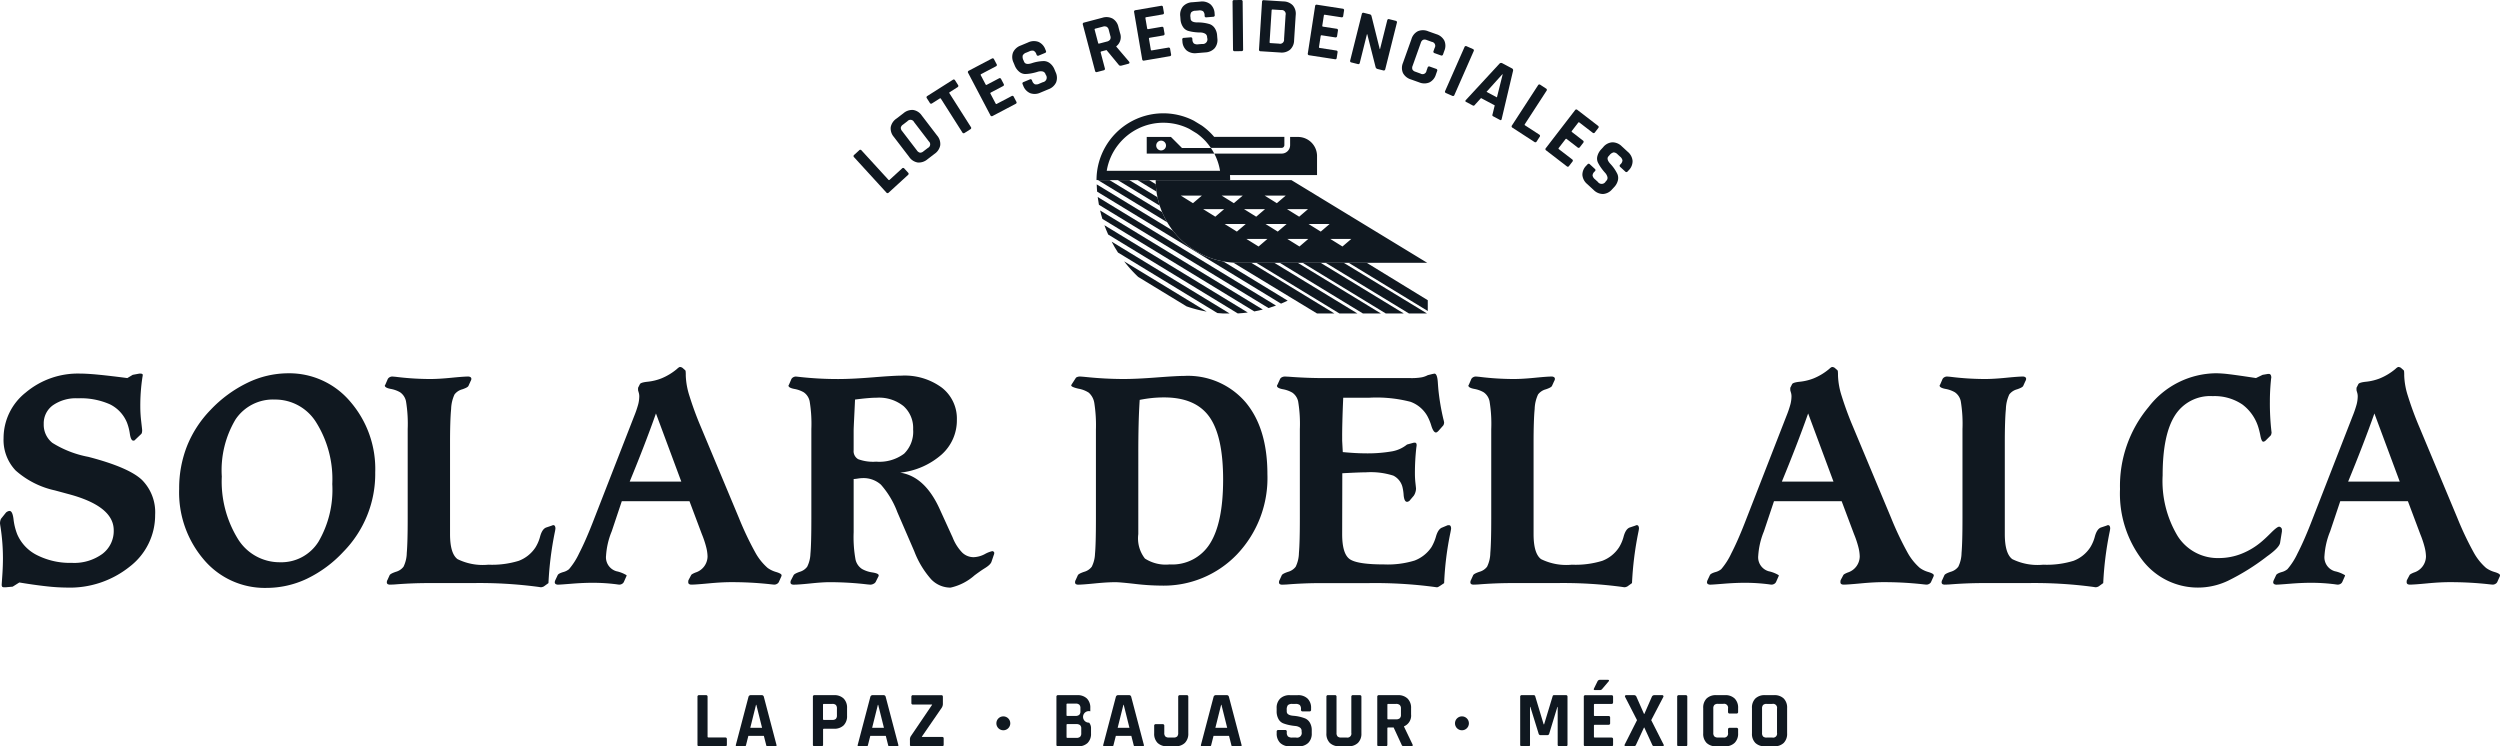 <svg xmlns="http://www.w3.org/2000/svg" width="269.877" height="80.565" viewBox="0 0 269.877 80.565">
  <g id="Grupo_126" data-name="Grupo 126" transform="translate(-126.76 -579.874)">
    <g id="Grupo_101" data-name="Grupo 101" transform="translate(126.76 579.874)">
      <g id="Grupo_93" data-name="Grupo 93" transform="translate(0 39.613)">
        <g id="Grupo_81" data-name="Grupo 81" transform="translate(0 0.718)">
          <path id="Trazado_127" data-name="Trazado 127" d="M128.128,669.639l-.75.066h-.2a.3.3,0,0,1-.191-.066.46.46,0,0,1-.042-.25q0-.034.066-.993t.067-1.876a22.3,22.3,0,0,0-.251-3.252q-.066-.4-.066-.467a1.139,1.139,0,0,1,.05-.342.584.584,0,0,1,.133-.242l.467-.584a.791.791,0,0,1,.2-.125.481.481,0,0,1,.184-.042q.316,0,.425.892a6.477,6.477,0,0,0,.392,1.609,4.505,4.505,0,0,0,2.16,2.277,7.907,7.907,0,0,0,3.745.826,5.172,5.172,0,0,0,3.294-.968,3.091,3.091,0,0,0,1.226-2.552q0-2.619-4.937-3.92-.918-.25-1.418-.384a9.391,9.391,0,0,1-4.236-2.151,4.782,4.782,0,0,1-1.3-3.486,6.267,6.267,0,0,1,2.393-4.929,8.743,8.743,0,0,1,5.879-2.043q.734,0,1.951.117t3.136.367l.584-.35.717-.133h.133a.309.309,0,0,1,.167.042c.044.028.066.058.066.091a1.755,1.755,0,0,1-.033.234,20.331,20.331,0,0,0-.233,3.219,13.8,13.8,0,0,0,.1,1.6q.1.85.1.934a1.1,1.1,0,0,1-.025.242.32.32,0,0,1-.076.158l-.717.684a.1.1,0,0,1-.05.025.355.355,0,0,1-.083.008c-.178,0-.3-.239-.375-.718a5.542,5.542,0,0,0-.309-1.217,3.792,3.792,0,0,0-1.86-1.993,7.8,7.8,0,0,0-3.444-.642,4.361,4.361,0,0,0-2.694.751,2.4,2.4,0,0,0-.992,2.018,2.5,2.5,0,0,0,.934,2.043,11.275,11.275,0,0,0,3.886,1.51q4.354,1.134,5.78,2.485a4.944,4.944,0,0,1,1.426,3.769,6.993,6.993,0,0,1-2.735,5.588,10.33,10.33,0,0,1-6.822,2.268,20.808,20.808,0,0,1-2.21-.142q-1.293-.142-2.894-.408Z" transform="translate(-126.76 -646.639)" fill="#101820"/>
        </g>
        <g id="Grupo_82" data-name="Grupo 82" transform="translate(19.338 0.684)">
          <path id="Trazado_128" data-name="Trazado 128" d="M168.2,669.75a8.612,8.612,0,0,1-6.747-3.035,11.151,11.151,0,0,1-2.677-7.656,12.433,12.433,0,0,1,.851-4.628,12,12,0,0,1,2.552-3.911,13.658,13.658,0,0,1,3.986-2.919,10.094,10.094,0,0,1,4.354-1.018,8.614,8.614,0,0,1,6.722,3.052,11.1,11.1,0,0,1,2.7,7.639,12,12,0,0,1-3.436,8.573,13.128,13.128,0,0,1-3.928,2.91A10.177,10.177,0,0,1,168.2,669.75Zm-4.82-12.059a11.812,11.812,0,0,0,1.726,6.755,5.285,5.285,0,0,0,4.562,2.535,4.719,4.719,0,0,0,4.153-2.227,11.122,11.122,0,0,0,1.484-6.213,11.54,11.54,0,0,0-1.71-6.613,5.2,5.2,0,0,0-4.479-2.51,4.861,4.861,0,0,0-4.253,2.143A10.7,10.7,0,0,0,163.376,657.691Z" transform="translate(-158.773 -646.583)" fill="#101820"/>
        </g>
        <g id="Grupo_83" data-name="Grupo 83" transform="translate(41.544 1.034)">
          <path id="Trazado_129" data-name="Trazado 129" d="M195.584,648.047l.267-.617a.511.511,0,0,1,.2-.192.574.574,0,0,1,.283-.075c.045,0,.178.012.4.033a30.2,30.2,0,0,0,3.719.234q.9,0,2.244-.133t1.793-.133a.5.5,0,0,1,.292.067.231.231,0,0,1,.092.2.4.4,0,0,1-.025.108.542.542,0,0,1-.059.126l-.233.516c-.056.112-.281.234-.676.367a1.541,1.541,0,0,0-.825.55,4,4,0,0,0-.367,1.576q-.117,1.193-.117,3.661v9.84q0,2.1.809,2.7a6.166,6.166,0,0,0,3.327.6,9.822,9.822,0,0,0,3.278-.417,3.741,3.741,0,0,0,1.81-1.451,4.286,4.286,0,0,0,.509-1.209q.225-.792.659-.942l.55-.184.125-.05a.2.2,0,0,1,.075-.016.194.194,0,0,1,.175.092.561.561,0,0,1,.059.292,3.789,3.789,0,0,1-.067.384,36,36,0,0,0-.684,5.487l-.484.35a.654.654,0,0,1-.15.066.584.584,0,0,1-.184.033c-.022,0-.1-.011-.233-.033a47.879,47.879,0,0,0-7.106-.417h-4.787q-1.819,0-3.686.15-.351.017-.45.017a.511.511,0,0,1-.284-.059.236.236,0,0,1-.083-.208.476.476,0,0,1,.017-.117.352.352,0,0,1,.05-.117l.233-.517q.083-.167.675-.367a1.542,1.542,0,0,0,.826-.55,3.512,3.512,0,0,0,.35-1.484q.1-1.117.1-3.753v-9.623a14.9,14.9,0,0,0-.184-3,1.56,1.56,0,0,0-.634-.968,3.142,3.142,0,0,0-1.026-.367q-.61-.117-.626-.35A.2.2,0,0,1,195.584,648.047Z" transform="translate(-195.534 -647.163)" fill="#101820"/>
        </g>
        <g id="Grupo_84" data-name="Grupo 84" transform="translate(59.886)">
          <path id="Trazado_130" data-name="Trazado 130" d="M232.053,663.181q-.017.05-.067.167a8.3,8.3,0,0,0-.55,2.468,1.567,1.567,0,0,0,1.109,1.685,3.554,3.554,0,0,1,1.109.434.274.274,0,0,1-.008.066.382.382,0,0,1-.025.067l-.267.6a.473.473,0,0,1-.208.208.584.584,0,0,1-.275.075,2.536,2.536,0,0,1-.267-.033,20.212,20.212,0,0,0-2.6-.167q-1.051,0-2.285.1t-1.435.1a.505.505,0,0,1-.292-.066.232.232,0,0,1-.092-.2.474.474,0,0,1,.017-.1.634.634,0,0,1,.05-.133l.25-.534q.083-.167.567-.317a1.673,1.673,0,0,0,.651-.317,7.513,7.513,0,0,0,1.092-1.709q.659-1.276,1.409-3.177l4.537-11.642a10.976,10.976,0,0,0,.442-1.3,3.664,3.664,0,0,0,.108-.851,1.469,1.469,0,0,0-.066-.409c-.045-.15-.066-.231-.066-.242v-.25l.2-.4q.1-.183.842-.259a5.646,5.646,0,0,0,1.476-.359,6.342,6.342,0,0,0,1.7-1.034.909.909,0,0,1,.283-.2.509.509,0,0,1,.175.034.358.358,0,0,1,.125.066l.267.234a.189.189,0,0,1,.067.133,3.938,3.938,0,0,1,.016.468,8.026,8.026,0,0,0,.392,2.176,35.4,35.4,0,0,0,1.243,3.377l4.1,9.807a34.227,34.227,0,0,0,1.752,3.7,6.154,6.154,0,0,0,1.351,1.7,2.934,2.934,0,0,0,.925.442q.576.175.576.342v.058a.131.131,0,0,1-.017.059l-.283.634a.47.47,0,0,1-.191.184.57.57,0,0,1-.292.083c-.033,0-.15-.011-.35-.033a37.911,37.911,0,0,0-4.32-.234q-1,0-2.41.133t-1.826.133a.5.5,0,0,1-.3-.066.242.242,0,0,1-.083-.2.926.926,0,0,1,.008-.15.3.3,0,0,1,.025-.083l.284-.534q.05-.1.45-.267a1.848,1.848,0,0,0,1.317-1.734,4.406,4.406,0,0,0-.15-1.026,10.6,10.6,0,0,0-.467-1.393l-1.334-3.552h-7.306Zm4.77-12.71q-.6,1.7-1.309,3.536t-1.526,3.82h5.571Z" transform="translate(-225.898 -645.451)" fill="#101820"/>
        </g>
        <g id="Grupo_85" data-name="Grupo 85" transform="translate(85.117 0.934)">
          <path id="Trazado_131" data-name="Trazado 131" d="M277.373,668.681l-.3.6a.5.5,0,0,1-.225.192.711.711,0,0,1-.326.092q-.083,0-.4-.033a35.047,35.047,0,0,0-4.036-.234q-.735,0-2.018.133t-1.818.134a.51.51,0,0,1-.283-.059.235.235,0,0,1-.083-.208.5.5,0,0,1,.016-.117.365.365,0,0,1,.05-.117l.267-.517q.083-.167.659-.367a1.533,1.533,0,0,0,.809-.55,3.364,3.364,0,0,0,.35-1.392q.1-1.009.1-3.845v-9.623a14.852,14.852,0,0,0-.184-3,1.558,1.558,0,0,0-.634-.968,3.131,3.131,0,0,0-1.026-.367q-.609-.117-.625-.35a.2.2,0,0,1,.05-.1l.266-.617a.514.514,0,0,1,.2-.192.573.573,0,0,1,.283-.075c.033,0,.144.011.333.033a37.154,37.154,0,0,0,4.27.234q1.451,0,3.719-.184t3.086-.183a6.746,6.746,0,0,1,4.353,1.3,4.226,4.226,0,0,1,1.618,3.469,4.946,4.946,0,0,1-1.643,3.745,8.071,8.071,0,0,1-4.479,1.96q2.668.4,4.27,3.936l.083.184,1.317,2.886a4.933,4.933,0,0,0,1.034,1.626,1.766,1.766,0,0,0,1.234.492,2.765,2.765,0,0,0,1.185-.325,3.1,3.1,0,0,1,.817-.326.224.224,0,0,1,.15.059.158.158,0,0,1,.066.109.715.715,0,0,1-.008.125.332.332,0,0,1-.025.075l-.25.734q-.083.334-.7.717-.4.25-.65.434-.168.117-.484.35a5.779,5.779,0,0,1-2.6,1.334,2.889,2.889,0,0,1-2.094-.9,9.827,9.827,0,0,1-1.826-3.036l-1.818-4.2a9.575,9.575,0,0,0-1.776-2.977,2.818,2.818,0,0,0-1.977-.709,3.935,3.935,0,0,0-.526.05,3.948,3.948,0,0,1-.442.05v5.738a13.606,13.606,0,0,0,.2,2.944,1.636,1.636,0,0,0,.7,1.026,3.188,3.188,0,0,0,1.125.375q.676.109.676.309a.357.357,0,0,1-.008.083A.112.112,0,0,1,277.373,668.681ZM274.7,655.053a1,1,0,0,0,.492.968,4.656,4.656,0,0,0,1.943.267,4.466,4.466,0,0,0,3.011-.859,3.321,3.321,0,0,0,.976-2.627,3.168,3.168,0,0,0-1.034-2.51,4.228,4.228,0,0,0-2.886-.909q-.417,0-1,.05t-1.351.15q-.034.767-.092,1.943t-.058,1.443Z" transform="translate(-267.666 -646.998)" fill="#101820"/>
        </g>
        <g id="Grupo_86" data-name="Grupo 86" transform="translate(115.642 0.968)">
          <path id="Trazado_132" data-name="Trazado 132" d="M318.681,647.286a.294.294,0,0,1,.167-.117.759.759,0,0,1,.267-.05q.15,0,.667.05a40.239,40.239,0,0,0,4.053.217q1.385,0,3.569-.167t2.985-.167a8.2,8.2,0,0,1,6.6,2.81q2.385,2.811,2.385,7.8a11.954,11.954,0,0,1-3.261,8.632,10.952,10.952,0,0,1-8.248,3.394,25.425,25.425,0,0,1-2.8-.184q-1.617-.183-2.085-.184-.9,0-2.235.133t-1.768.133a.509.509,0,0,1-.283-.059.237.237,0,0,1-.083-.208.5.5,0,0,1,.016-.117.377.377,0,0,1,.05-.117l.234-.517q.083-.167.675-.367a1.542,1.542,0,0,0,.826-.55,3.365,3.365,0,0,0,.35-1.392q.1-1.009.1-3.845v-9.557a15.561,15.561,0,0,0-.175-2.885,1.867,1.867,0,0,0-.608-1.118,3.044,3.044,0,0,0-1.11-.425q-.775-.176-.775-.359a.227.227,0,0,1,.033-.075c.022-.039.056-.092.1-.159Zm6.755,16.846a3.538,3.538,0,0,0,.717,2.636,4.136,4.136,0,0,0,2.669.634,4.787,4.787,0,0,0,4.353-2.252q1.417-2.251,1.418-6.9,0-4.72-1.5-6.8t-4.887-2.076a12.771,12.771,0,0,0-1.309.066q-.642.067-1.31.2-.083,1.285-.117,2.694t-.033,3.077Z" transform="translate(-318.198 -647.053)" fill="#101820"/>
        </g>
        <g id="Grupo_87" data-name="Grupo 87" transform="translate(137.851 0.718)">
          <path id="Trazado_133" data-name="Trazado 133" d="M372.559,669.556a1.833,1.833,0,0,1-.183.108.346.346,0,0,1-.15.042c-.022,0-.106-.011-.25-.033a48.6,48.6,0,0,0-7.139-.417h-5.153q-1.819,0-3.686.15c-.234.011-.384.017-.451.017a.509.509,0,0,1-.283-.059.237.237,0,0,1-.083-.208.5.5,0,0,1,.016-.117.378.378,0,0,1,.05-.117l.234-.517q.083-.167.675-.367a1.541,1.541,0,0,0,.826-.55,3.512,3.512,0,0,0,.35-1.484q.1-1.117.1-3.753v-9.623a14.65,14.65,0,0,0-.183-2.978,1.555,1.555,0,0,0-.634-.959,3.133,3.133,0,0,0-1.026-.367q-.609-.116-.625-.35a.218.218,0,0,1,.05-.133l.267-.584a.418.418,0,0,1,.2-.217.709.709,0,0,1,.35-.083c.044,0,.178.006.4.017q1.935.15,3.9.15h9.257a6.663,6.663,0,0,0,1.151-.075,2.314,2.314,0,0,0,.7-.242l.534-.133a.436.436,0,0,0,.1-.017.466.466,0,0,1,.1-.016q.284.016.35.9.033.5.066.851a24.854,24.854,0,0,0,.534,3.152,2.751,2.751,0,0,1,.083.367.675.675,0,0,1-.033.191.37.37,0,0,1-.067.142l-.517.584a.856.856,0,0,1-.158.133.22.22,0,0,1-.109.033q-.266,0-.492-.709a5.478,5.478,0,0,0-.442-1.076,3.441,3.441,0,0,0-1.81-1.526,14.615,14.615,0,0,0-4.428-.442h-2.836q-.067,1.535-.092,2.585T362,653.411v.467l.066,1.234q.717.067,1.309.1t.992.033a15.587,15.587,0,0,0,3.036-.217,3.561,3.561,0,0,0,1.6-.734l.617-.167a.73.73,0,0,1,.1-.025.623.623,0,0,1,.1-.008.21.21,0,0,1,.167.058.4.4,0,0,1,.05.242c0,.022-.011.106-.033.25a24.868,24.868,0,0,0-.15,2.785,9.357,9.357,0,0,0,.059,1.043c.039.35.059.542.059.575a1.358,1.358,0,0,1-.075.425,1.272,1.272,0,0,1-.175.359l-.468.55a1.018,1.018,0,0,1-.117.066.287.287,0,0,1-.133.034q-.3,0-.367-.718a5,5,0,0,0-.1-.75,1.9,1.9,0,0,0-1.009-1.359,8.014,8.014,0,0,0-2.961-.359q-.317,0-.959.025t-1.593.076L362,663.968q0,2.118.809,2.694t3.711.576a9.887,9.887,0,0,0,3.294-.417,3.834,3.834,0,0,0,1.827-1.451,4.9,4.9,0,0,0,.5-1.193q.234-.776.667-.925l.518-.217a.317.317,0,0,1,.066-.025.68.68,0,0,1,.133-.008.2.2,0,0,1,.175.092.562.562,0,0,1,.058.292q0,.05-.066.384a33.449,33.449,0,0,0-.684,5.487Z" transform="translate(-354.963 -646.639)" fill="#101820"/>
        </g>
        <g id="Grupo_88" data-name="Grupo 88" transform="translate(158.514 1.034)">
          <path id="Trazado_134" data-name="Trazado 134" d="M389.219,648.047l.266-.617a.513.513,0,0,1,.2-.192.572.572,0,0,1,.283-.075c.044,0,.178.012.4.033a30.2,30.2,0,0,0,3.719.234q.9,0,2.244-.133t1.793-.133a.5.5,0,0,1,.292.067.231.231,0,0,1,.092.2.385.385,0,0,1-.025.108.543.543,0,0,1-.058.126l-.234.516q-.083.168-.675.367a1.543,1.543,0,0,0-.826.55,3.986,3.986,0,0,0-.367,1.576q-.117,1.193-.117,3.661v9.84q0,2.1.809,2.7a6.163,6.163,0,0,0,3.327.6,9.825,9.825,0,0,0,3.278-.417,3.743,3.743,0,0,0,1.809-1.451,4.267,4.267,0,0,0,.509-1.209q.226-.792.659-.942l.55-.184.125-.05a.21.21,0,0,1,.075-.016.194.194,0,0,1,.175.092.555.555,0,0,1,.059.292,3.877,3.877,0,0,1-.066.384,35.925,35.925,0,0,0-.684,5.487l-.484.35a.649.649,0,0,1-.15.066.577.577,0,0,1-.183.033c-.022,0-.1-.011-.234-.033a47.871,47.871,0,0,0-7.105-.417h-4.787q-1.819,0-3.687.15-.35.017-.45.017a.509.509,0,0,1-.283-.059.235.235,0,0,1-.083-.208.5.5,0,0,1,.016-.117.365.365,0,0,1,.05-.117l.234-.517q.083-.167.675-.367a1.542,1.542,0,0,0,.826-.55,3.5,3.5,0,0,0,.35-1.484q.1-1.117.1-3.753v-9.623a14.85,14.85,0,0,0-.184-3,1.557,1.557,0,0,0-.634-.968,3.132,3.132,0,0,0-1.026-.367q-.609-.117-.625-.35A.2.2,0,0,1,389.219,648.047Z" transform="translate(-389.169 -647.163)" fill="#101820"/>
        </g>
        <g id="Grupo_89" data-name="Grupo 89" transform="translate(184.267)">
          <path id="Trazado_135" data-name="Trazado 135" d="M437.956,663.181c-.011.033-.033.089-.066.167a8.284,8.284,0,0,0-.551,2.468,1.567,1.567,0,0,0,1.11,1.685,3.554,3.554,0,0,1,1.109.434.276.276,0,0,1-.008.066.387.387,0,0,1-.025.067l-.266.6a.474.474,0,0,1-.209.208.584.584,0,0,1-.275.075,2.558,2.558,0,0,1-.267-.033,20.2,20.2,0,0,0-2.6-.167q-1.051,0-2.285.1t-1.434.1a.509.509,0,0,1-.292-.066.232.232,0,0,1-.091-.2.462.462,0,0,1,.016-.1.67.67,0,0,1,.05-.133l.25-.534c.056-.111.245-.217.567-.317a1.664,1.664,0,0,0,.651-.317,7.514,7.514,0,0,0,1.092-1.709q.659-1.276,1.409-3.177l4.537-11.642a10.942,10.942,0,0,0,.442-1.3,3.633,3.633,0,0,0,.109-.851,1.451,1.451,0,0,0-.067-.409c-.045-.15-.066-.231-.066-.242v-.25l.2-.4q.1-.183.842-.259a5.647,5.647,0,0,0,1.476-.359,6.333,6.333,0,0,0,1.7-1.034.9.9,0,0,1,.284-.2.512.512,0,0,1,.175.034.357.357,0,0,1,.125.066l.267.234a.192.192,0,0,1,.066.133,3.879,3.879,0,0,1,.017.468,8.044,8.044,0,0,0,.391,2.176,35.728,35.728,0,0,0,1.243,3.377l4.1,9.807a34.136,34.136,0,0,0,1.751,3.7,6.154,6.154,0,0,0,1.351,1.7,2.938,2.938,0,0,0,.926.442q.575.175.575.342v.058a.137.137,0,0,1-.016.059l-.284.634a.47.47,0,0,1-.192.184.57.57,0,0,1-.292.083c-.034,0-.15-.011-.35-.033a37.908,37.908,0,0,0-4.32-.234q-1,0-2.41.133t-1.827.133a.5.5,0,0,1-.3-.066.241.241,0,0,1-.083-.2,1,1,0,0,1,.008-.15.282.282,0,0,1,.025-.083l.283-.534q.05-.1.45-.267a1.848,1.848,0,0,0,1.318-1.734,4.412,4.412,0,0,0-.15-1.026,10.431,10.431,0,0,0-.467-1.393l-1.334-3.552h-7.305Zm4.77-12.71q-.6,1.7-1.31,3.536t-1.526,3.82h5.571Z" transform="translate(-431.802 -645.451)" fill="#101820"/>
        </g>
        <g id="Grupo_90" data-name="Grupo 90" transform="translate(209.383 1.034)">
          <path id="Trazado_136" data-name="Trazado 136" d="M473.43,648.047l.266-.617a.513.513,0,0,1,.2-.192.573.573,0,0,1,.283-.075c.044,0,.178.012.4.033a30.2,30.2,0,0,0,3.719.234q.9,0,2.244-.133t1.793-.133a.5.5,0,0,1,.292.067.231.231,0,0,1,.092.2.384.384,0,0,1-.025.108.541.541,0,0,1-.058.126l-.234.516q-.083.168-.675.367a1.543,1.543,0,0,0-.826.55,3.987,3.987,0,0,0-.367,1.576q-.117,1.193-.117,3.661v9.84q0,2.1.809,2.7a6.163,6.163,0,0,0,3.327.6,9.825,9.825,0,0,0,3.278-.417,3.743,3.743,0,0,0,1.809-1.451,4.269,4.269,0,0,0,.509-1.209q.226-.792.659-.942l.55-.184.125-.05a.21.21,0,0,1,.076-.016.2.2,0,0,1,.175.092.562.562,0,0,1,.058.292,3.877,3.877,0,0,1-.066.384,35.917,35.917,0,0,0-.684,5.487l-.484.35a.649.649,0,0,1-.15.066.578.578,0,0,1-.183.033c-.022,0-.1-.011-.234-.033a47.871,47.871,0,0,0-7.105-.417H478.1q-1.819,0-3.686.15c-.234.011-.384.017-.451.017a.509.509,0,0,1-.283-.059.235.235,0,0,1-.083-.208.5.5,0,0,1,.016-.117.364.364,0,0,1,.05-.117l.234-.517q.083-.167.675-.367a1.542,1.542,0,0,0,.826-.55,3.5,3.5,0,0,0,.35-1.484q.1-1.117.1-3.753v-9.623a14.853,14.853,0,0,0-.184-3,1.558,1.558,0,0,0-.634-.968,3.131,3.131,0,0,0-1.026-.367q-.609-.117-.625-.35A.2.2,0,0,1,473.43,648.047Z" transform="translate(-473.38 -647.163)" fill="#101820"/>
        </g>
        <g id="Grupo_91" data-name="Grupo 91" transform="translate(228.857 0.684)">
          <path id="Trazado_137" data-name="Trazado 137" d="M521.012,646.75l.584-.1h.067a.243.243,0,0,1,.217.1.591.591,0,0,1,.066.317,1.465,1.465,0,0,0-.033.25,22.444,22.444,0,0,0-.117,2.3,26.643,26.643,0,0,0,.167,3.235c.011.089.016.139.016.15a1.417,1.417,0,0,1-.042.183.3.3,0,0,1-.075.133l-.533.534a.426.426,0,0,1-.125.083.32.32,0,0,1-.126.033q-.183-.016-.3-.617-.084-.433-.167-.717a4.85,4.85,0,0,0-1.776-2.677,5.356,5.356,0,0,0-3.211-.908,4.494,4.494,0,0,0-4.078,2.085q-1.327,2.085-1.326,6.455a11.535,11.535,0,0,0,1.618,6.563,5.119,5.119,0,0,0,4.47,2.377,6.6,6.6,0,0,0,2.451-.476,7.75,7.75,0,0,0,2.252-1.392q.367-.317.9-.851.667-.667.884-.667a.288.288,0,0,1,.2.1.3.3,0,0,1,.1.217v.2l-.2,1.234q-.1.534-1.451,1.485l-.017.016a24.444,24.444,0,0,1-4.153,2.585,7.545,7.545,0,0,1-9.257-2.244,11.8,11.8,0,0,1-2.4-7.647,13.258,13.258,0,0,1,3.086-8.865,9.291,9.291,0,0,1,7.289-3.644,12.566,12.566,0,0,1,1.376.1q.859.1,2.927.417Z" transform="translate(-505.617 -646.583)" fill="#101820"/>
        </g>
        <g id="Grupo_92" data-name="Grupo 92" transform="translate(245.393)">
          <path id="Trazado_138" data-name="Trazado 138" d="M539.146,663.181c-.011.033-.033.089-.067.167a8.3,8.3,0,0,0-.55,2.468,1.567,1.567,0,0,0,1.109,1.685,3.554,3.554,0,0,1,1.109.434.248.248,0,0,1-.008.066.332.332,0,0,1-.025.067l-.267.6a.472.472,0,0,1-.208.208.584.584,0,0,1-.275.075,2.534,2.534,0,0,1-.267-.033,20.215,20.215,0,0,0-2.6-.167q-1.05,0-2.285.1t-1.435.1a.506.506,0,0,1-.292-.066.232.232,0,0,1-.092-.2.474.474,0,0,1,.017-.1.634.634,0,0,1,.05-.133l.25-.534q.083-.167.567-.317a1.664,1.664,0,0,0,.65-.317,7.488,7.488,0,0,0,1.093-1.709q.659-1.276,1.409-3.177l4.537-11.642a10.96,10.96,0,0,0,.442-1.3,3.665,3.665,0,0,0,.109-.851,1.473,1.473,0,0,0-.067-.409c-.045-.15-.066-.231-.066-.242v-.25l.2-.4q.1-.183.842-.259a5.647,5.647,0,0,0,1.476-.359,6.343,6.343,0,0,0,1.7-1.034.909.909,0,0,1,.283-.2.509.509,0,0,1,.175.034.357.357,0,0,1,.125.066l.267.234a.189.189,0,0,1,.067.133,3.938,3.938,0,0,1,.016.468,8.026,8.026,0,0,0,.392,2.176,35.564,35.564,0,0,0,1.243,3.377l4.1,9.807a34.125,34.125,0,0,0,1.751,3.7,6.155,6.155,0,0,0,1.351,1.7,2.942,2.942,0,0,0,.925.442q.575.175.576.342v.058a.131.131,0,0,1-.017.059l-.283.634a.47.47,0,0,1-.192.184.57.57,0,0,1-.292.083c-.033,0-.15-.011-.35-.033a37.919,37.919,0,0,0-4.32-.234q-1,0-2.41.133t-1.827.133a.5.5,0,0,1-.3-.066.242.242,0,0,1-.083-.2.925.925,0,0,1,.008-.15.3.3,0,0,1,.025-.083l.284-.534q.05-.1.45-.267a1.848,1.848,0,0,0,1.318-1.734,4.406,4.406,0,0,0-.15-1.026,10.592,10.592,0,0,0-.467-1.393l-1.334-3.552H540.23Zm4.77-12.71q-.6,1.7-1.309,3.536t-1.526,3.82h5.571Z" transform="translate(-532.991 -645.451)" fill="#101820"/>
        </g>
      </g>
      <g id="Grupo_94" data-name="Grupo 94" transform="translate(92.14)">
        <path id="Trazado_139" data-name="Trazado 139" d="M285.172,609.355l-2.086,1.907a.159.159,0,0,1-.254-.011l-3.483-3.809a.158.158,0,0,1,.012-.254l.539-.493a.159.159,0,0,1,.254.011l2.9,3.168a.087.087,0,0,0,.139,0l1.337-1.223a.159.159,0,0,1,.254.024l.394.431A.156.156,0,0,1,285.172,609.355Z" transform="translate(-279.291 -590.47)" fill="#101820"/>
        <path id="Trazado_140" data-name="Trazado 140" d="M290.661,604.256l-.763.585a1.44,1.44,0,0,1-1.052.35,1.385,1.385,0,0,1-.924-.6l-1.655-2.163a1.388,1.388,0,0,1-.338-1.049,1.437,1.437,0,0,1,.613-.923l.764-.585a1.442,1.442,0,0,1,1.052-.35,1.388,1.388,0,0,1,.925.6l1.654,2.162a1.387,1.387,0,0,1,.338,1.049A1.431,1.431,0,0,1,290.661,604.256Zm-1.2-.27.484-.371a.427.427,0,0,0,.094-.71l-1.592-2.08a.427.427,0,0,0-.71-.094l-.484.371a.517.517,0,0,0-.236.327.548.548,0,0,0,.148.378l1.591,2.08a.558.558,0,0,0,.327.243A.528.528,0,0,0,289.461,603.986Z" transform="translate(-281.915 -587.649)" fill="#101820"/>
        <path id="Trazado_141" data-name="Trazado 141" d="M297.064,599.455l-.609.387a.163.163,0,0,1-.256-.051l-2.307-3.632a.083.083,0,0,0-.13-.029l-.826.525a.159.159,0,0,1-.249-.056l-.313-.492a.16.16,0,0,1,.055-.25l2.741-1.74a.16.16,0,0,1,.249.056l.313.493a.16.16,0,0,1-.056.249l-.826.524a.088.088,0,0,0-.037.135l2.307,3.632A.159.159,0,0,1,297.064,599.455Z" transform="translate(-284.456 -585.498)" fill="#101820"/>
        <path id="Trazado_142" data-name="Trazado 142" d="M304.883,595.209l-2.486,1.308a.16.16,0,0,1-.243-.076l-2.4-4.567a.159.159,0,0,1,.075-.244l2.485-1.307a.156.156,0,0,1,.237.08l.271.516a.155.155,0,0,1-.068.24l-1.588.835a.087.087,0,0,0-.048.131l.519.988a.088.088,0,0,0,.135.036l1.3-.684a.159.159,0,0,1,.243.075l.271.517a.159.159,0,0,1-.075.243l-1.3.684c-.061.032-.077.076-.048.131l.556,1.057a.087.087,0,0,0,.135.036l1.589-.835a.155.155,0,0,1,.236.079l.272.517A.155.155,0,0,1,304.883,595.209Z" transform="translate(-287.381 -584)" fill="#101820"/>
        <path id="Trazado_143" data-name="Trazado 143" d="M308.835,592.026l-.066-.159a.159.159,0,0,1,.1-.236l.674-.281a.159.159,0,0,1,.236.1l.026.063a.607.607,0,0,0,.291.363.705.705,0,0,0,.483-.072l.372-.155a.5.5,0,0,0,.319-.795l-.039-.095a.432.432,0,0,0-.333-.275,1.073,1.073,0,0,0-.525.047,5.306,5.306,0,0,1-.637.159,4.18,4.18,0,0,1-.671.076,1.016,1.016,0,0,1-.639-.227,1.68,1.68,0,0,1-.522-.726l-.115-.277a1.385,1.385,0,0,1-.053-1.1,1.438,1.438,0,0,1,.825-.745l.792-.331a1.45,1.45,0,0,1,1.117-.066,1.385,1.385,0,0,1,.749.814l.063.15a.16.16,0,0,1-.1.236l-.673.281a.16.16,0,0,1-.236-.1l-.02-.048a.616.616,0,0,0-.294-.37.7.7,0,0,0-.482.071l-.309.129a.647.647,0,0,0-.388.307.78.78,0,0,0,.085.527l.063.151q.155.372.828.156a4.393,4.393,0,0,1,1.31-.23,1.105,1.105,0,0,1,.641.23,1.607,1.607,0,0,1,.512.7l.113.269a1.385,1.385,0,0,1,.053,1.1,1.437,1.437,0,0,1-.825.744l-.864.361a1.441,1.441,0,0,1-1.109.063A1.387,1.387,0,0,1,308.835,592.026Z" transform="translate(-290.516 -582.776)" fill="#101820"/>
        <path id="Trazado_144" data-name="Trazado 144" d="M322.506,588.676l-.706.186a.159.159,0,0,1-.22-.129l-1.317-4.99a.159.159,0,0,1,.129-.22l1.976-.521a1.434,1.434,0,0,1,1.107.089,1.386,1.386,0,0,1,.63.909l.172.648a1.254,1.254,0,0,1-.41,1.44l.008.034,1.377,1.616q.127.18-.089.237l-.672.178a.53.53,0,0,1-.225.023.253.253,0,0,1-.146-.112l-1.3-1.574-.556.146c-.066.017-.091.057-.076.117l.449,1.7A.16.16,0,0,1,322.506,588.676Zm-.477-2.886.814-.214a.59.59,0,0,0,.361-.215.477.477,0,0,0,.028-.394l-.17-.648a.508.508,0,0,0-.223-.34.576.576,0,0,0-.422-.014l-.813.215a.083.083,0,0,0-.067.115l.376,1.428A.084.084,0,0,0,322.029,585.791Z" transform="translate(-295.509 -581.086)" fill="#101820"/>
        <path id="Trazado_145" data-name="Trazado 145" d="M333.274,586.35l-2.768.473a.159.159,0,0,1-.208-.147l-.87-5.087a.16.16,0,0,1,.147-.208l2.768-.473a.155.155,0,0,1,.2.148l.1.576a.156.156,0,0,1-.14.207l-1.768.3c-.068.011-.1.048-.086.111l.188,1.1c.011.062.05.088.118.076l1.447-.248a.16.16,0,0,1,.208.148l.1.575a.16.16,0,0,1-.147.209l-1.447.248c-.068.011-.1.048-.085.11l.2,1.177c.011.062.05.088.117.076l1.77-.3a.155.155,0,0,1,.2.148l.1.576A.156.156,0,0,1,333.274,586.35Z" transform="translate(-299.14 -580.282)" fill="#101820"/>
        <path id="Trazado_146" data-name="Trazado 146" d="M337.907,584.443l-.014-.171a.16.16,0,0,1,.165-.2l.728-.059a.159.159,0,0,1,.194.165l.005.069a.6.6,0,0,0,.165.434.7.7,0,0,0,.481.082l.4-.034a.5.5,0,0,0,.55-.657l-.008-.1a.434.434,0,0,0-.233-.364,1.07,1.07,0,0,0-.514-.118,5.275,5.275,0,0,1-.654-.045,4.162,4.162,0,0,1-.661-.135,1.011,1.011,0,0,1-.537-.413,1.684,1.684,0,0,1-.274-.852l-.024-.3a1.385,1.385,0,0,1,.292-1.066,1.435,1.435,0,0,1,1.014-.454l.856-.07a1.446,1.446,0,0,1,1.083.282,1.389,1.389,0,0,1,.461,1l.013.163a.16.16,0,0,1-.165.194l-.727.06a.16.16,0,0,1-.2-.165l0-.051a.618.618,0,0,0-.165-.443.7.7,0,0,0-.481-.082l-.334.028a.647.647,0,0,0-.464.171.784.784,0,0,0-.082.528l.013.163q.033.4.74.4a4.379,4.379,0,0,1,1.317.184,1.1,1.1,0,0,1,.537.417,1.589,1.589,0,0,1,.271.826l.024.291a1.385,1.385,0,0,1-.291,1.066,1.431,1.431,0,0,1-1.014.454l-.933.077a1.435,1.435,0,0,1-1.074-.283A1.384,1.384,0,0,1,337.907,584.443Z" transform="translate(-302.405 -579.983)" fill="#101820"/>
        <path id="Trazado_147" data-name="Trazado 147" d="M348.113,580.052l.05,5.161a.159.159,0,0,1-.178.182l-.731.007a.159.159,0,0,1-.181-.179l-.05-5.16a.159.159,0,0,1,.178-.182l.73-.007A.159.159,0,0,1,348.113,580.052Z" transform="translate(-306.108 -579.874)" fill="#101820"/>
        <path id="Trazado_148" data-name="Trazado 148" d="M351.751,585.224l.327-5.15a.16.16,0,0,1,.192-.168l2.117.134a1.429,1.429,0,0,1,1.018.43,1.381,1.381,0,0,1,.307,1.057l-.173,2.717a1.38,1.38,0,0,1-.439,1.009,1.429,1.429,0,0,1-1.064.3l-2.117-.135A.159.159,0,0,1,351.751,585.224Zm1.231-.687.934.06a.428.428,0,0,0,.538-.474l.166-2.613a.428.428,0,0,0-.474-.538l-.933-.06a.084.084,0,0,0-.1.089l-.219,3.436A.084.084,0,0,0,352.982,584.536Z" transform="translate(-307.98 -579.886)" fill="#101820"/>
        <path id="Trazado_149" data-name="Trazado 149" d="M363.4,586.6l-2.776-.428a.159.159,0,0,1-.15-.206l.787-5.1a.16.16,0,0,1,.206-.151l2.774.429a.156.156,0,0,1,.143.2l-.089.577a.156.156,0,0,1-.2.152l-1.774-.274c-.067-.011-.106.015-.116.077l-.17,1.1c-.009.062.02.1.088.109l1.45.223a.159.159,0,0,1,.151.206l-.089.577a.16.16,0,0,1-.206.15l-1.451-.224c-.068-.01-.106.016-.117.078l-.182,1.18c-.01.062.019.1.088.109l1.774.274a.156.156,0,0,1,.143.2l-.089.577C363.583,586.569,363.518,586.62,363.4,586.6Z" transform="translate(-311.434 -580.206)" fill="#101820"/>
        <path id="Trazado_150" data-name="Trazado 150" d="M368.865,587.69l-.692-.174a.159.159,0,0,1-.131-.218l1.253-5.007a.159.159,0,0,1,.218-.131l.625.156a.243.243,0,0,1,.2.175l.892,3.579.033.008.776-3.1a.16.16,0,0,1,.219-.132l.691.173a.159.159,0,0,1,.131.218l-1.253,5.007a.16.16,0,0,1-.219.131l-.608-.152a.287.287,0,0,1-.224-.234l-.891-3.516-.034-.008-.773,3.09A.159.159,0,0,1,368.865,587.69Z" transform="translate(-314.427 -580.775)" fill="#101820"/>
        <path id="Trazado_151" data-name="Trazado 151" d="M379.152,590.9l-.881-.314a1.439,1.439,0,0,1-.866-.692,1.389,1.389,0,0,1,0-1.1l.915-2.564a1.38,1.38,0,0,1,.7-.855,1.435,1.435,0,0,1,1.108.012l.881.313a1.43,1.43,0,0,1,.86.694,1.381,1.381,0,0,1,0,1.1l-.135.38a.168.168,0,0,1-.242.115l-.679-.242a.164.164,0,0,1-.106-.239l.118-.332a.427.427,0,0,0-.307-.647l-.55-.2a.525.525,0,0,0-.4-.019.54.54,0,0,0-.241.329l-.879,2.468a.542.542,0,0,0-.022.407.528.528,0,0,0,.321.238l.55.2a.428.428,0,0,0,.648-.307l.118-.332a.163.163,0,0,1,.233-.117l.68.242a.167.167,0,0,1,.114.242l-.135.38a1.38,1.38,0,0,1-.7.849A1.432,1.432,0,0,1,379.152,590.9Z" transform="translate(-318.092 -582.009)" fill="#101820"/>
        <path id="Trazado_152" data-name="Trazado 152" d="M388.077,588.66,386,593.383a.159.159,0,0,1-.237.092l-.668-.294a.159.159,0,0,1-.092-.237l2.081-4.723a.159.159,0,0,1,.238-.092l.667.294A.16.16,0,0,1,388.077,588.66Z" transform="translate(-321.134 -583.133)" fill="#101820"/>
        <path id="Trazado_153" data-name="Trazado 153" d="M389.424,595.71l-.728-.387q-.137-.073-.006-.208l3.621-3.919a.245.245,0,0,1,.312-.038l1.008.536a.23.23,0,0,1,.143.28l-1.226,5.193c-.026.122-.085.159-.176.11l-.728-.387a.175.175,0,0,1-.1-.094.3.3,0,0,1,.022-.15l.231-.947-1.479-.787-.655.721a.261.261,0,0,1-.116.1A.171.171,0,0,1,389.424,595.71Zm3.2-3.372-1.712,1.9,1.122.6.62-2.482Z" transform="translate(-322.58 -584.326)" fill="#101820"/>
        <path id="Trazado_154" data-name="Trazado 154" d="M399.357,601.175l-2.369-1.538a.159.159,0,0,1-.054-.25l2.811-4.329a.16.16,0,0,1,.25-.053l.611.4a.159.159,0,0,1,.053.25l-2.338,3.6a.087.087,0,0,0,.034.135l1.52.988a.16.16,0,0,1,.042.252l-.318.489A.155.155,0,0,1,399.357,601.175Z" transform="translate(-325.854 -585.85)" fill="#101820"/>
        <path id="Trazado_155" data-name="Trazado 155" d="M405.241,605.57l-2.225-1.713a.159.159,0,0,1-.033-.253l3.148-4.09a.159.159,0,0,1,.253-.032l2.225,1.713a.157.157,0,0,1,.027.248l-.357.463a.156.156,0,0,1-.246.038l-1.423-1.095a.086.086,0,0,0-.138.011l-.681.885a.087.087,0,0,0,.024.138l1.164.9a.159.159,0,0,1,.033.252l-.356.463a.16.16,0,0,1-.253.033l-1.163-.9a.088.088,0,0,0-.14.013l-.728.946a.088.088,0,0,0,.024.138l1.423,1.094a.156.156,0,0,1,.026.248l-.356.463A.157.157,0,0,1,405.241,605.57Z" transform="translate(-328.245 -587.618)" fill="#101820"/>
        <path id="Trazado_156" data-name="Trazado 156" d="M409.977,607.816l.117-.126a.159.159,0,0,1,.254-.011l.537.494a.159.159,0,0,1,.011.255l-.047.05a.6.6,0,0,0-.207.416.7.7,0,0,0,.266.408l.3.273a.5.5,0,0,0,.855-.042l.069-.076a.429.429,0,0,0,.111-.418,1.065,1.065,0,0,0-.262-.457,5.3,5.3,0,0,1-.41-.512,4.22,4.22,0,0,1-.35-.578,1.019,1.019,0,0,1-.062-.675,1.692,1.692,0,0,1,.441-.779l.2-.221a1.384,1.384,0,0,1,.982-.509,1.435,1.435,0,0,1,1.021.437l.632.582a1.445,1.445,0,0,1,.527.986,1.385,1.385,0,0,1-.425,1.021l-.111.12a.16.16,0,0,1-.255.01l-.537-.494a.16.16,0,0,1-.01-.255l.034-.038a.618.618,0,0,0,.213-.422.7.7,0,0,0-.265-.408l-.247-.227a.648.648,0,0,0-.441-.225.792.792,0,0,0-.444.3l-.11.12q-.274.3.2.818a4.366,4.366,0,0,1,.757,1.093,1.1,1.1,0,0,1,.059.678,1.6,1.6,0,0,1-.424.759l-.2.214a1.384,1.384,0,0,1-.981.509,1.431,1.431,0,0,1-1.021-.437l-.689-.634a1.438,1.438,0,0,1-.521-.98A1.388,1.388,0,0,1,409.977,607.816Z" transform="translate(-330.864 -589.945)" fill="#101820"/>
      </g>
      <g id="Grupo_100" data-name="Grupo 100" transform="translate(75.293 73.386)">
        <g id="Grupo_95" data-name="Grupo 95" transform="translate(0 1.657)">
          <path id="Trazado_157" data-name="Trazado 157" d="M254.408,709.625h-2.825a.159.159,0,0,1-.18-.181v-5.161a.159.159,0,0,1,.18-.181h.73a.159.159,0,0,1,.18.181v4.294c0,.062.034.094.1.094h1.812q.172,0,.172.188v.584C254.58,709.564,254.523,709.625,254.408,709.625Z" transform="translate(-251.403 -704.103)" fill="#101820"/>
          <path id="Trazado_158" data-name="Trazado 158" d="M259.188,709.625h-.825q-.155,0-.1-.181l1.357-5.161a.246.246,0,0,1,.258-.181h1.142a.231.231,0,0,1,.258.181l1.357,5.161q.052.18-.1.181H261.7a.17.17,0,0,1-.129-.039.3.3,0,0,1-.051-.142l-.24-.945h-1.674l-.24.945a.264.264,0,0,1-.056.142A.171.171,0,0,1,259.188,709.625Zm1.245-4.483-.619,2.482h1.271l-.618-2.482Z" transform="translate(-254.113 -704.103)" fill="#101820"/>
          <path id="Trazado_159" data-name="Trazado 159" d="M272.94,709.625h-.73a.159.159,0,0,1-.18-.181v-5.161a.159.159,0,0,1,.18-.181h2.1a1.417,1.417,0,0,1,1.039.365,1.392,1.392,0,0,1,.369,1.035v.825a1.392,1.392,0,0,1-.369,1.035,1.415,1.415,0,0,1-1.039.365h-1.082q-.1,0-.1.094v1.623A.16.16,0,0,1,272.94,709.625Zm.275-2.851h.91a.524.524,0,0,0,.387-.116.54.54,0,0,0,.112-.382v-.721a.553.553,0,0,0-.112-.39.524.524,0,0,0-.387-.117h-.91a.084.084,0,0,0-.094.095v1.537A.083.083,0,0,0,273.215,706.774Z" transform="translate(-259.57 -704.103)" fill="#101820"/>
          <path id="Trazado_160" data-name="Trazado 160" d="M280.966,709.625h-.825q-.154,0-.1-.181l1.357-5.161a.246.246,0,0,1,.257-.181h1.142a.23.23,0,0,1,.257.181l1.357,5.161c.034.12,0,.181-.1.181h-.825a.169.169,0,0,1-.129-.039.289.289,0,0,1-.051-.142l-.24-.945h-1.675l-.24.945a.265.265,0,0,1-.056.142A.172.172,0,0,1,280.966,709.625Zm1.245-4.483-.619,2.482h1.272l-.619-2.482Z" transform="translate(-262.736 -704.103)" fill="#101820"/>
          <path id="Trazado_161" data-name="Trazado 161" d="M289.372,709.444v-.515a.661.661,0,0,1,.112-.421l2.276-3.357v-.034h-2.052a.159.159,0,0,1-.181-.18v-.652a.16.16,0,0,1,.181-.181h3.048c.114,0,.172.06.172.181v.738a.774.774,0,0,1-.129.446l-2.138,3.109v.034h2.181c.114,0,.172.054.172.163v.652q0,.2-.172.2h-3.289A.16.16,0,0,1,289.372,709.444Z" transform="translate(-266.436 -704.103)" fill="#101820"/>
        </g>
        <g id="Grupo_96" data-name="Grupo 96" transform="translate(38.749 1.657)">
          <path id="Trazado_162" data-name="Trazado 162" d="M315.549,709.444v-5.161a.16.16,0,0,1,.181-.181h2.06a1.438,1.438,0,0,1,1.048.361,1.376,1.376,0,0,1,.369,1.031v.352a.623.623,0,1,0-.129,1.224.934.934,0,0,1,.206.648v.515a1.375,1.375,0,0,1-.369,1.031,1.425,1.425,0,0,1-1.039.361H315.73A.16.16,0,0,1,315.549,709.444Zm1.185-3.1h.876a.591.591,0,0,0,.4-.116.491.491,0,0,0,.129-.382v-.335a.5.5,0,0,0-.124-.382.573.573,0,0,0-.4-.116h-.884a.083.083,0,0,0-.094.094v1.142A.083.083,0,0,0,316.734,706.344Zm0,2.37h.962a.587.587,0,0,0,.408-.116.5.5,0,0,0,.125-.382v-.5a.479.479,0,0,0-.129-.378.638.638,0,0,0-.42-.112h-.945a.083.083,0,0,0-.094.095v1.3A.083.083,0,0,0,316.734,708.714Z" transform="translate(-315.549 -704.103)" fill="#101820"/>
          <path id="Trazado_163" data-name="Trazado 163" d="M324.841,709.625h-.825c-.1,0-.137-.06-.1-.181l1.357-5.161a.246.246,0,0,1,.258-.181h1.142a.231.231,0,0,1,.258.181l1.357,5.161q.052.18-.1.181h-.825a.17.17,0,0,1-.129-.039.3.3,0,0,1-.051-.142l-.24-.945h-1.674l-.24.945a.264.264,0,0,1-.056.142A.171.171,0,0,1,324.841,709.625Zm1.245-4.483-.619,2.482h1.271l-.618-2.482Z" transform="translate(-318.856 -704.103)" fill="#101820"/>
          <path id="Trazado_164" data-name="Trazado 164" d="M335.8,704.1h.721c.12,0,.181.057.181.172v3.951a1.389,1.389,0,0,1-.369,1.034,1.412,1.412,0,0,1-1.039.365h-.859a1.436,1.436,0,0,1-1.047-.361,1.386,1.386,0,0,1-.37-1.039v-.808a.159.159,0,0,1,.181-.18h.73a.159.159,0,0,1,.181.18v.756a.542.542,0,0,0,.115.391.527.527,0,0,0,.382.116h.507a.525.525,0,0,0,.387-.116.554.554,0,0,0,.111-.391v-3.89C335.613,704.163,335.677,704.1,335.8,704.1Z" transform="translate(-322.466 -704.103)" fill="#101820"/>
          <path id="Trazado_165" data-name="Trazado 165" d="M342.3,709.625h-.825c-.1,0-.137-.06-.1-.181l1.357-5.161a.246.246,0,0,1,.257-.181h1.142a.23.23,0,0,1,.257.181l1.357,5.161q.052.18-.1.181h-.825a.17.17,0,0,1-.129-.039.289.289,0,0,1-.051-.142l-.24-.945h-1.674l-.24.945a.269.269,0,0,1-.056.142A.171.171,0,0,1,342.3,709.625Zm1.246-4.483-.619,2.482H344.2l-.619-2.482Z" transform="translate(-325.767 -704.103)" fill="#101820"/>
          <path id="Trazado_166" data-name="Trazado 166" d="M354.906,708.216v-.172a.159.159,0,0,1,.18-.18h.73a.159.159,0,0,1,.18.18v.068a.6.6,0,0,0,.129.447.7.7,0,0,0,.472.12h.4a.5.5,0,0,0,.6-.609v-.1a.43.43,0,0,0-.2-.382,1.07,1.07,0,0,0-.5-.159,5.323,5.323,0,0,1-.648-.1,4.126,4.126,0,0,1-.648-.189,1.015,1.015,0,0,1-.5-.455,1.685,1.685,0,0,1-.2-.872v-.3a1.385,1.385,0,0,1,.378-1.039,1.436,1.436,0,0,1,1.048-.37h.858a1.446,1.446,0,0,1,1.056.37,1.383,1.383,0,0,1,.378,1.039v.162a.159.159,0,0,1-.18.181h-.73a.16.16,0,0,1-.181-.181v-.051a.62.62,0,0,0-.128-.455.705.705,0,0,0-.473-.12h-.335a.652.652,0,0,0-.477.133.786.786,0,0,0-.124.519v.163c0,.269.235.423.7.464a4.379,4.379,0,0,1,1.3.292,1.1,1.1,0,0,1,.5.46,1.605,1.605,0,0,1,.2.846v.292a1.387,1.387,0,0,1-.378,1.039,1.434,1.434,0,0,1-1.048.37h-.936a1.435,1.435,0,0,1-1.047-.37A1.385,1.385,0,0,1,354.906,708.216Z" transform="translate(-331.128 -704.103)" fill="#101820"/>
          <path id="Trazado_167" data-name="Trazado 167" d="M366.665,704.1h.721q.188,0,.188.172v3.951a1.379,1.379,0,0,1-.373,1.034,1.427,1.427,0,0,1-1.043.365h-.945a1.436,1.436,0,0,1-1.047-.361,1.386,1.386,0,0,1-.37-1.039v-3.942a.16.16,0,0,1,.181-.181h.73a.16.16,0,0,1,.181.181v3.89a.54.54,0,0,0,.116.391.525.525,0,0,0,.382.116h.593a.428.428,0,0,0,.507-.507v-3.89A.16.16,0,0,1,366.665,704.1Z" transform="translate(-334.651 -704.103)" fill="#101820"/>
          <path id="Trazado_168" data-name="Trazado 168" d="M373.8,709.625h-.73a.16.16,0,0,1-.181-.181v-5.161a.16.16,0,0,1,.181-.181h2.044a1.435,1.435,0,0,1,1.048.37,1.387,1.387,0,0,1,.378,1.039v.669a1.253,1.253,0,0,1-.764,1.288v.035l.919,1.915q.077.206-.146.206h-.7a.541.541,0,0,1-.224-.034.257.257,0,0,1-.112-.146l-.858-1.854h-.576c-.068,0-.1.031-.1.094v1.76A.16.16,0,0,1,373.8,709.625Zm.275-2.912h.841a.594.594,0,0,0,.4-.115.482.482,0,0,0,.129-.374v-.67a.509.509,0,0,0-.129-.387.578.578,0,0,0-.4-.12h-.841a.083.083,0,0,0-.094.095v1.477A.083.083,0,0,0,374.079,706.713Z" transform="translate(-338.254 -704.103)" fill="#101820"/>
        </g>
        <g id="Grupo_97" data-name="Grupo 97" transform="translate(88.801)">
          <path id="Trazado_169" data-name="Trazado 169" d="M402.074,704.1h1.272a.159.159,0,0,1,.18.181v5.161a.16.16,0,0,1-.18.181h-.7a.159.159,0,0,1-.18-.181v-4.07h-.034l-.876,2.877a.21.21,0,0,1-.214.172h-.722a.211.211,0,0,1-.214-.172l-.893-2.885h-.034v4.079a.218.218,0,0,1-.034.142.2.2,0,0,1-.146.039h-.7a.16.16,0,0,1-.181-.181v-5.161a.16.16,0,0,1,.181-.181h1.279a.162.162,0,0,1,.163.12l.91,3.031h.051l.919-3.031A.146.146,0,0,1,402.074,704.1Z" transform="translate(-398.407 -702.446)" fill="#101820"/>
          <path id="Trazado_170" data-name="Trazado 170" d="M412.782,708.539h-2.808a.159.159,0,0,1-.18-.181V703.2a.159.159,0,0,1,.18-.181h2.808c.115,0,.172.06.172.181v.584c0,.12-.057.18-.172.18h-1.795c-.068,0-.1.032-.1.095v1.116c0,.063.034.095.1.095h1.468a.159.159,0,0,1,.181.18v.584a.159.159,0,0,1-.181.18h-1.468c-.068,0-.1.031-.1.095V707.5c0,.063.034.094.1.094h1.795c.115,0,.172.06.172.18v.584C412.954,708.478,412.9,708.539,412.782,708.539Zm-1.245-7.179h.85c.063,0,.1.017.12.051s.006.074-.034.12l-.7.824a.292.292,0,0,1-.232.112h-.558c-.114,0-.143-.06-.086-.18l.378-.765A.289.289,0,0,1,411.537,701.36Z" transform="translate(-402.915 -701.36)" fill="#101820"/>
          <path id="Trazado_171" data-name="Trazado 171" d="M418.06,709.625h-.85a.129.129,0,0,1-.12-.056.136.136,0,0,1,0-.133l1.331-2.636-1.288-2.508a.13.13,0,0,1,0-.129.126.126,0,0,1,.12-.06h.825a.273.273,0,0,1,.283.181l.816,1.846h.034l.807-1.846a.287.287,0,0,1,.275-.181h.841a.136.136,0,0,1,.125.064.132.132,0,0,1,0,.133l-1.305,2.5,1.331,2.627a.142.142,0,0,1,.009.142.14.14,0,0,1-.129.056h-.858a.25.25,0,0,1-.249-.172l-.85-1.854h-.034l-.858,1.854A.265.265,0,0,1,418.06,709.625Z" transform="translate(-405.797 -702.446)" fill="#101820"/>
          <path id="Trazado_172" data-name="Trazado 172" d="M427.573,704.284v5.161a.159.159,0,0,1-.18.181h-.73a.16.16,0,0,1-.181-.181v-5.161a.16.16,0,0,1,.181-.181h.73A.159.159,0,0,1,427.573,704.284Z" transform="translate(-409.523 -702.446)" fill="#101820"/>
          <path id="Trazado_173" data-name="Trazado 173" d="M433.485,709.625h-.936a1.438,1.438,0,0,1-1.048-.361,1.388,1.388,0,0,1-.368-1.039V705.5a1.389,1.389,0,0,1,.368-1.039,1.438,1.438,0,0,1,1.048-.361h.936a1.432,1.432,0,0,1,1.043.365,1.382,1.382,0,0,1,.373,1.035v.4a.167.167,0,0,1-.189.189h-.721q-.18,0-.18-.189v-.352a.428.428,0,0,0-.507-.507h-.584a.525.525,0,0,0-.382.117.535.535,0,0,0-.116.39v2.619a.537.537,0,0,0,.116.391.525.525,0,0,0,.382.116h.584a.428.428,0,0,0,.507-.507v-.352q0-.189.18-.188h.721a.167.167,0,0,1,.189.188v.4a1.379,1.379,0,0,1-.373,1.034A1.427,1.427,0,0,1,433.485,709.625Z" transform="translate(-411.364 -702.446)" fill="#101820"/>
          <path id="Trazado_174" data-name="Trazado 174" d="M442.224,709.625h-.962a1.436,1.436,0,0,1-1.047-.361,1.386,1.386,0,0,1-.369-1.039V705.5a1.386,1.386,0,0,1,.369-1.039,1.436,1.436,0,0,1,1.047-.361h.962a1.438,1.438,0,0,1,1.048.361,1.389,1.389,0,0,1,.369,1.039v2.723a1.388,1.388,0,0,1-.369,1.039A1.438,1.438,0,0,1,442.224,709.625Zm-.79-.945h.61a.427.427,0,0,0,.506-.507v-2.619a.428.428,0,0,0-.506-.507h-.61a.523.523,0,0,0-.387.117.553.553,0,0,0-.112.39v2.619a.554.554,0,0,0,.112.391A.523.523,0,0,0,441.435,708.68Z" transform="translate(-414.814 -702.446)" fill="#101820"/>
        </g>
        <g id="Grupo_98" data-name="Grupo 98" transform="translate(32.265 3.945)">
          <circle id="Elipse_3" data-name="Elipse 3" cx="0.752" cy="0.752" r="0.752" fill="#101820"/>
        </g>
        <g id="Grupo_99" data-name="Grupo 99" transform="translate(81.773 3.945)">
          <circle id="Elipse_4" data-name="Elipse 4" cx="0.752" cy="0.752" r="0.752" fill="#101820"/>
        </g>
      </g>
    </g>
    <g id="Grupo_102" data-name="Grupo 102" transform="translate(245.141 592.114)">
      <path id="Trazado_175" data-name="Trazado 175" d="M336.7,621.507c.1.122.2.242.312.359C336.909,621.749,336.806,621.629,336.7,621.507Z" transform="translate(-328.263 -608.597)" fill="#101820"/>
      <path id="Trazado_176" data-name="Trazado 176" d="M338.6,623.4c-.085-.067-.169-.135-.251-.2s-.185-.159-.274-.242c.089.083.181.163.274.242S338.519,623.334,338.6,623.4Z" transform="translate(-328.808 -609.171)" fill="#101820"/>
      <path id="Trazado_177" data-name="Trazado 177" d="M324.131,607.343h13.014c0-.033,0-.066,0-.1,0-.15-.009-.3-.02-.446h9.4v-2.059c0-.056,0-.111-.007-.166h0a2.048,2.048,0,0,0-.463-1.143h0a2.057,2.057,0,0,0-1.588-.749h-.848v.887a.911.911,0,0,1-.91.909h-7.275a6.133,6.133,0,0,1,.62,1.856h-12.23a6.125,6.125,0,0,1,1.25-2.825,6.242,6.242,0,0,1,2.123-1.722,6.128,6.128,0,0,1,2.743-.639,6.2,6.2,0,0,1,2.01.333,6.057,6.057,0,0,1,.8.338l.8.487a6.237,6.237,0,0,1,1.04.94l.014.017,0,.008.043.047,0,0,.008.01.008.01c.046.053.091.108.134.163l0,0,0,0c.093.117.181.238.264.361h7.638a.3.3,0,0,0,.3-.3v-.887h-7.577l-.028-.033-.007-.008c-.014-.015-.027-.03-.039-.045a7.221,7.221,0,0,0-1.256-1.133l-.863-.526a7.209,7.209,0,0,0-10.509,6.315c0,.016,0,.032,0,.049v.043h1.4Z" transform="translate(-322.731 -600.136)" fill="#101820"/>
      <path id="Trazado_178" data-name="Trazado 178" d="M368.523,632.308h1.943l-8.981-5.471h-1.943Z" transform="translate(-337.306 -610.708)" fill="#101820"/>
      <path id="Trazado_179" data-name="Trazado 179" d="M372.654,632.308H374.6l-8.993-5.471h-1.945Z" transform="translate(-338.936 -610.708)" fill="#101820"/>
      <path id="Trazado_180" data-name="Trazado 180" d="M376.311,632.04v-1.164l-4.114-2.519L369.983,627l-.27-.165H367.77Z" transform="translate(-340.563 -610.708)" fill="#101820"/>
      <path id="Trazado_181" data-name="Trazado 181" d="M364.434,632.308h1.943l-8.981-5.471h-1.943Z" transform="translate(-335.686 -610.708)" fill="#101820"/>
      <path id="Trazado_182" data-name="Trazado 182" d="M360.236,632.308h1.943l-8.981-5.471h-1.943Z" transform="translate(-334.024 -610.708)" fill="#101820"/>
      <path id="Trazado_183" data-name="Trazado 183" d="M347.147,626.809l.028.017,6.334,3.844,2.681,1.627h1.879l-8.981-5.471H347.7Q347.421,626.826,347.147,626.809Z" transform="translate(-332.398 -610.697)" fill="#101820"/>
      <path id="Trazado_184" data-name="Trazado 184" d="M356.061,620.989H362.6l-7.525-4.581-4.126-2.513-.244-.149-2.759-1.68H333.29c0,.147,0,.292.011.437.013.271.037.54.074.8q.043.306.106.605a8.766,8.766,0,0,0,.242.908q.116.357.26.7a8.876,8.876,0,0,0,.553,1.1l.029.05c.127.21.262.414.4.613.089.123.182.242.277.361l.105.129c.1.122.2.242.312.359q.248.268.518.516c.089.083.181.163.274.242s.166.136.251.2a8.907,8.907,0,0,0,1.095.736q.287.164.588.307c.2.095.4.183.613.263s.42.153.635.218a9.06,9.06,0,0,0,2.022.359q.274.017.552.017h13.848Zm-18.747-6.436L336,613.736h2.272Zm10.009-.817-.955.817-1.316-.817Zm-2.229,1.458-.955.817-1.316-.817Zm-2.411-1.458-.956.817-1.316-.817Zm-2.958,2.274-1.316-.817h2.271Zm2.328,1.609-1.316-.817h2.272Zm2.343,1.609-1.316-.817h2.271Zm2.07-1.609-1.316-.817h2.272Zm3.268-2.426-.956.817-1.316-.817Zm-.925,4.035-1.316-.817h2.272Zm2.3-1.609-1.316-.817h2.271Zm2.343,1.609-1.316-.817h2.272Z" transform="translate(-326.912 -604.859)" fill="#101820"/>
      <path id="Trazado_185" data-name="Trazado 185" d="M335.363,605.41l-1.064-1.064h-2.613v1.8h7.292a6.118,6.118,0,0,0-.363-.607h-3.126Zm-2.124.393a.529.529,0,1,1,.529-.529A.529.529,0,0,1,333.239,605.8Z" transform="translate(-326.277 -601.803)" fill="#101820"/>
      <rect id="Rectángulo_18" data-name="Rectángulo 18" width="0.889" transform="translate(1.4 7.207)" fill="#101820"/>
      <rect id="Rectángulo_19" data-name="Rectángulo 19" width="0.152" transform="translate(0 7.207)" fill="#101820"/>
      <rect id="Rectángulo_20" data-name="Rectángulo 20" width="0.889" transform="translate(3.537 7.207)" fill="#101820"/>
      <path id="Trazado_186" data-name="Trazado 186" d="M327.775,626.734a14.454,14.454,0,0,0,1.392,1.523l5.229,3.183a14.03,14.03,0,0,0,1.5.428c.22.05.443.094.667.133l-8.911-5.426C327.695,626.629,327.734,626.682,327.775,626.734Z" transform="translate(-324.681 -610.604)" fill="#101820"/>
      <path id="Trazado_187" data-name="Trazado 187" d="M326.1,624.234l10.728,6.532c.2.019.41.034.617.045h.706l-12.735-7.754Q325.727,623.663,326.1,624.234Z" transform="translate(-323.793 -609.211)" fill="#101820"/>
      <path id="Trazado_188" data-name="Trazado 188" d="M324.531,621.126l13.989,8.518q.546-.031,1.081-.1l-15.476-9.423Q324.309,620.632,324.531,621.126Z" transform="translate(-323.283 -608.048)" fill="#101820"/>
      <path id="Trazado_189" data-name="Trazado 189" d="M323.6,618.4l16.4,9.989q.466-.085.921-.2l-17.568-10.7Q323.463,617.956,323.6,618.4Z" transform="translate(-322.978 -607.01)" fill="#101820"/>
      <path id="Trazado_190" data-name="Trazado 190" d="M323.055,615.92l18.309,11.148q.41-.122.808-.268l-19.248-11.72Q322.977,615.5,323.055,615.92Z" transform="translate(-322.807 -606.053)" fill="#101820"/>
      <path id="Trazado_191" data-name="Trazado 191" d="M334.83,620.693c-.208-.08-.413-.168-.613-.263s-.4-.2-.588-.307a8.9,8.9,0,0,1-1.095-.736c-.085-.066-.169-.135-.251-.2s-.185-.159-.274-.242q-.27-.247-.518-.516c-.108-.117-.211-.237-.312-.359l-.105-.129c-.026-.033-.053-.065-.079-.1l-8.246-5.02c.008.264.022.527.044.786l19.851,12.088q.366-.151.721-.321l-6.955-4.235a8.961,8.961,0,0,1-.945-.227Q335.143,620.814,334.83,620.693Z" transform="translate(-322.738 -605.158)" fill="#101820"/>
      <path id="Trazado_192" data-name="Trazado 192" d="M324.231,612.066h-1.248l7.473,4.55a8.876,8.876,0,0,1-.553-1.1Z" transform="translate(-322.831 -604.859)" fill="#101820"/>
      <rect id="Rectángulo_21" data-name="Rectángulo 21" width="1.248" transform="translate(0.152 7.207)" fill="#101820"/>
      <path id="Trazado_193" data-name="Trazado 193" d="M326.52,612.066l4.523,2.755a8.75,8.75,0,0,1-.242-.908l-3.033-1.847Z" transform="translate(-324.231 -604.859)" fill="#101820"/>
      <rect id="Rectángulo_22" data-name="Rectángulo 22" width="1.248" transform="translate(2.762 7.812) rotate(-75.964)" fill="#101820"/>
      <path id="Trazado_194" data-name="Trazado 194" d="M330.058,612.066l2.038,1.241c-.037-.265-.061-.533-.074-.8l-.716-.437Z" transform="translate(-325.632 -604.859)" fill="#101820"/>
      <rect id="Rectángulo_23" data-name="Rectángulo 23" width="1.248" transform="translate(4.426 7.207)" fill="#101820"/>
    </g>
  </g>
</svg>
